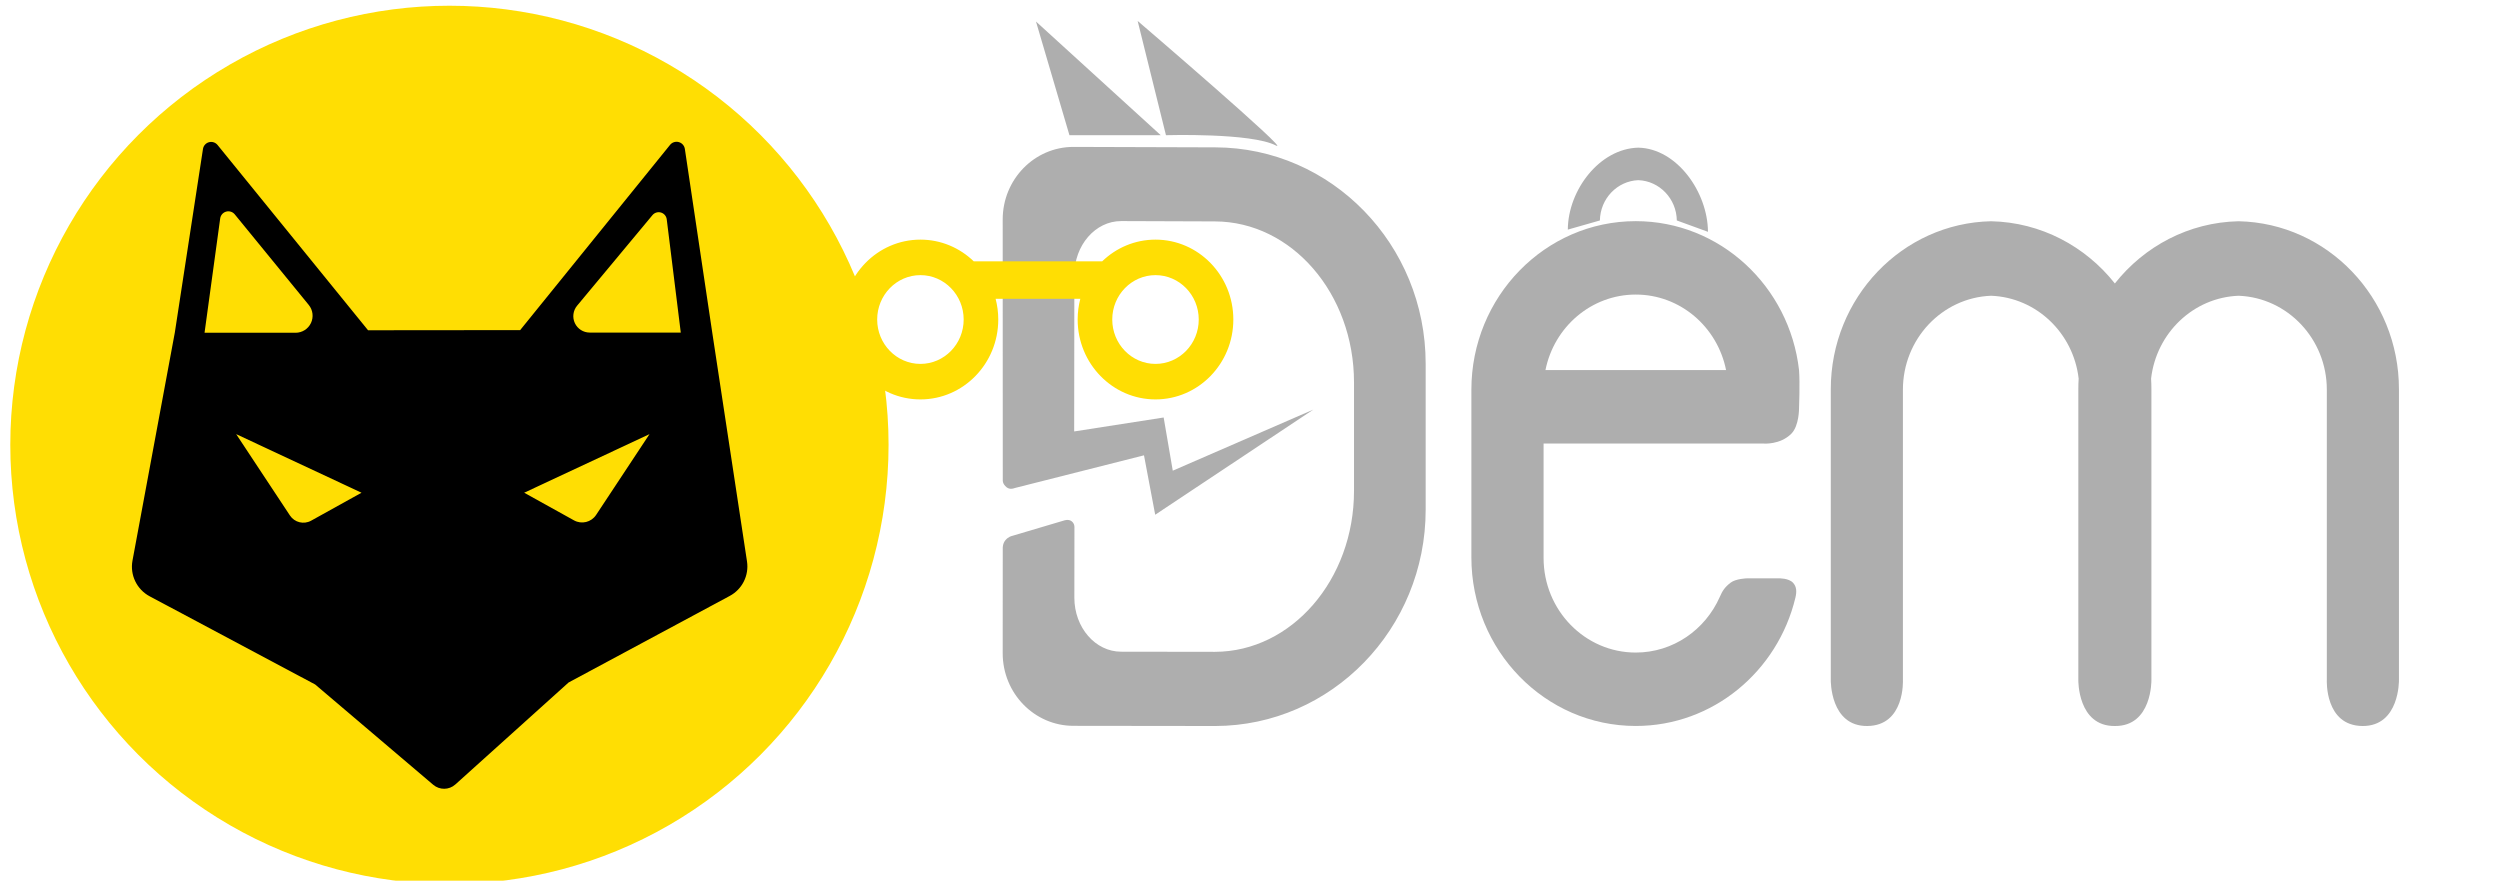 <?xml version="1.0" encoding="UTF-8" standalone="no"?>
<!DOCTYPE svg PUBLIC "-//W3C//DTD SVG 1.1//EN" "http://www.w3.org/Graphics/SVG/1.1/DTD/svg11.dtd">
<svg width="100%" height="100%" viewBox="0 0 352 124" version="1.1" xmlns="http://www.w3.org/2000/svg" xmlns:xlink="http://www.w3.org/1999/xlink" xml:space="preserve" xmlns:serif="http://www.serif.com/" style="fill-rule:evenodd;clip-rule:evenodd;stroke-linejoin:round;stroke-miterlimit:2;">
    <g transform="matrix(0.199,0,0,0.199,-733.244,-368.579)">
        <circle cx="4002.63" cy="2166.91" r="310.702" style="fill:rgb(255,222,3);"/>
    </g>
    <g transform="matrix(0.183,0,0,0.183,-751.783,-376.195)">
        <path d="M4350.59,2582.35C4350.59,2582.35 4261.19,2534.71 4223.27,2514.51C4213.34,2509.22 4207.99,2498.11 4210.04,2487.05C4219.06,2438.5 4242.61,2311.6 4242.61,2311.6C4242.61,2311.6 4258.39,2208.68 4264.27,2170.31C4264.65,2167.82 4266.46,2165.79 4268.89,2165.13C4271.32,2164.47 4273.91,2165.31 4275.49,2167.26C4304.19,2202.59 4391.28,2309.81 4391.28,2309.81L4508.31,2309.7C4508.31,2309.7 4594.8,2202.83 4623.64,2167.19C4625.24,2165.2 4627.88,2164.35 4630.35,2165.03C4632.82,2165.7 4634.65,2167.77 4635.03,2170.3C4640.8,2208.97 4656.11,2311.6 4656.11,2311.6C4656.11,2311.6 4675.56,2439.65 4682.85,2487.7C4684.48,2498.45 4679.17,2509.06 4669.6,2514.2C4632.87,2533.93 4545.54,2580.84 4545.54,2580.84C4545.54,2580.84 4481.76,2638.28 4458.45,2659.27C4453.64,2663.61 4446.36,2663.71 4441.43,2659.52C4417.26,2638.99 4350.59,2582.35 4350.59,2582.35ZM4607.84,2389.73C4607.84,2389.73 4579.82,2432.13 4566.74,2451.91C4563.02,2457.53 4555.62,2459.34 4549.73,2456.07C4535.41,2448.13 4511.41,2434.81 4511.41,2434.81L4607.84,2389.73ZM4289.81,2389.73C4289.81,2389.73 4318.24,2432.73 4331.19,2452.33C4334.75,2457.71 4341.85,2459.45 4347.49,2456.32C4361.75,2448.4 4386.25,2434.81 4386.25,2434.81L4289.81,2389.73ZM4277.52,2223.77C4277.87,2221.27 4279.66,2219.22 4282.08,2218.53C4284.51,2217.85 4287.11,2218.67 4288.71,2220.62C4302.38,2237.36 4328.3,2269.08 4345.66,2290.33C4348.87,2294.25 4349.52,2299.67 4347.35,2304.25C4345.18,2308.83 4340.57,2311.74 4335.5,2311.74L4265.48,2311.74C4265.48,2311.74 4273.66,2251.98 4277.52,2223.77ZM4621.09,2224.45C4620.79,2221.99 4619.04,2219.93 4616.66,2219.23C4614.27,2218.53 4611.69,2219.32 4610.1,2221.23C4596.21,2237.93 4569.67,2269.82 4552.13,2290.9C4549,2294.66 4548.33,2299.9 4550.4,2304.33C4552.48,2308.76 4556.93,2311.59 4561.83,2311.59L4631.89,2311.59C4631.89,2311.59 4624.56,2252.41 4621.09,2224.45Z"/>
    </g>
    <g transform="matrix(0.953,0,0,0.953,4.51,2.529)">
        <path d="M223.323,62.879L223.323,79.787C223.323,87.498 229.425,93.758 236.942,93.758C242.46,93.758 247.217,90.384 249.355,85.538C249.74,84.667 250.062,84.116 250.963,83.427C251.729,82.842 253.332,82.794 253.332,82.794L258.065,82.794C258.065,82.794 259.518,82.737 260.178,83.447C260.693,84.001 260.751,84.721 260.527,85.655C257.919,96.529 248.342,104.604 236.942,104.604C223.538,104.604 212.655,93.44 212.655,79.69L212.655,54.935C212.655,41.184 223.538,30.02 236.942,30.02C249.386,30.02 259.657,39.642 261.064,52.024C261.213,53.978 261.064,57.674 261.064,57.674C261.064,57.674 261.09,60.256 259.928,61.422C258.258,63.098 255.809,62.879 255.809,62.879L223.323,62.879ZM250.284,52.023C249.013,45.659 243.519,40.866 236.942,40.866C230.365,40.866 224.87,45.659 223.6,52.023L250.284,52.023ZM226.903,31.27C226.938,25.403 231.624,19.285 237.323,19.163C243.022,19.285 247.574,25.729 247.61,31.596L243.007,29.918C242.956,26.697 240.446,24.084 237.323,23.965C234.2,24.084 231.693,26.697 231.642,29.918L226.903,31.27Z" style="fill:rgb(174,174,174);"/>
    </g>
    <g transform="matrix(0.953,0,0,0.953,4.51,2.529)">
        <path d="M307.725,39.227C312.062,33.743 318.632,30.191 326.009,30.034C339.126,30.314 349.698,41.324 349.698,54.846L349.698,97.822C349.698,97.822 349.818,104.657 344.304,104.609C338.709,104.56 339.042,97.814 339.042,97.814L339.042,54.919C339.042,47.43 333.244,41.319 326.009,41.042C319.31,41.298 313.85,46.557 313.078,53.28C313.109,53.798 313.125,54.32 313.125,54.846L313.125,97.822C313.125,97.822 313.245,104.638 307.755,104.609L307.722,104.609C302.208,104.658 302.328,97.823 302.328,97.823L302.328,54.847C302.328,54.321 302.344,53.799 302.376,53.281C301.603,46.557 296.136,41.298 289.437,41.042C282.202,41.319 276.411,47.431 276.411,54.92L276.411,97.814C276.411,97.814 276.744,104.56 271.149,104.609C265.636,104.658 265.755,97.823 265.755,97.823L265.755,54.847C265.755,41.324 276.32,30.313 289.437,30.034C296.814,30.191 303.386,33.743 307.725,39.227Z" style="fill:rgb(174,174,174);"/>
    </g>
    <g transform="matrix(0.953,0,0,0.953,4.51,2.529)">
        <path d="M143.986,69.336C143.364,68.827 143.422,68.323 143.422,68.323L143.41,29.772C143.41,23.855 148.093,19.05 153.862,19.05L174.822,19.117C191.982,19.159 205.901,33.463 205.901,51.077L205.901,72.65C205.901,90.263 191.982,104.568 174.822,104.61L174.822,104.609L153.862,104.583C148.093,104.583 143.41,99.778 143.41,93.861L143.419,78.301C143.419,78.301 143.391,77.657 143.822,77.144C144.258,76.626 144.779,76.529 144.779,76.529L152.482,74.243C152.482,74.243 153.131,74.009 153.581,74.346C154.078,74.719 154.009,75.297 154.009,75.297L153.997,85.655C153.997,90.057 157.093,93.631 160.907,93.631L174.766,93.651C186.111,93.62 195.314,82.979 195.314,69.878L195.314,53.832C195.314,40.73 186.111,30.09 174.766,30.059L160.907,30.009C157.093,30.009 153.997,33.583 153.997,37.984L153.97,61.09L167.191,59.029L168.537,66.887L189.305,57.86L165.941,73.396L164.285,64.617L145.186,69.452C145.186,69.452 144.511,69.765 143.986,69.336ZM163.348,0.44C163.348,0.44 186.445,20.229 183.775,18.841C180.124,16.943 167.531,17.321 167.531,17.321L163.348,0.44ZM148.327,0.526L166.759,17.321L153.271,17.323L148.327,0.526Z" style="fill:rgb(174,174,174);"/>
    </g>
    <g transform="matrix(0.871,0,0,0.894,-26.648,-126.479)">
        <path d="M191.539,188.536C191.818,189.576 191.967,190.67 191.967,191.798C191.967,198.742 186.329,204.38 179.385,204.38C172.44,204.38 166.802,198.742 166.802,191.798C166.802,184.853 172.44,179.215 179.385,179.215C182.718,179.215 185.75,180.514 188.002,182.633L208.767,182.633C211.019,180.514 214.051,179.215 217.385,179.215C224.329,179.215 229.967,184.853 229.967,191.798C229.967,198.742 224.329,204.38 217.385,204.38C210.44,204.38 204.802,198.742 204.802,191.798C204.802,190.67 204.951,189.576 205.23,188.536L191.539,188.536ZM217.385,184.807C221.243,184.807 224.375,187.94 224.375,191.798C224.375,195.656 221.243,198.788 217.385,198.788C213.526,198.788 210.394,195.656 210.394,191.798C210.394,187.94 213.526,184.807 217.385,184.807ZM179.385,184.807C183.243,184.807 186.375,187.94 186.375,191.798C186.375,195.656 183.243,198.788 179.385,198.788C175.526,198.788 172.394,195.656 172.394,191.798C172.394,187.94 175.526,184.807 179.385,184.807Z" style="fill:rgb(255,222,3);"/>
    </g>
</svg>
